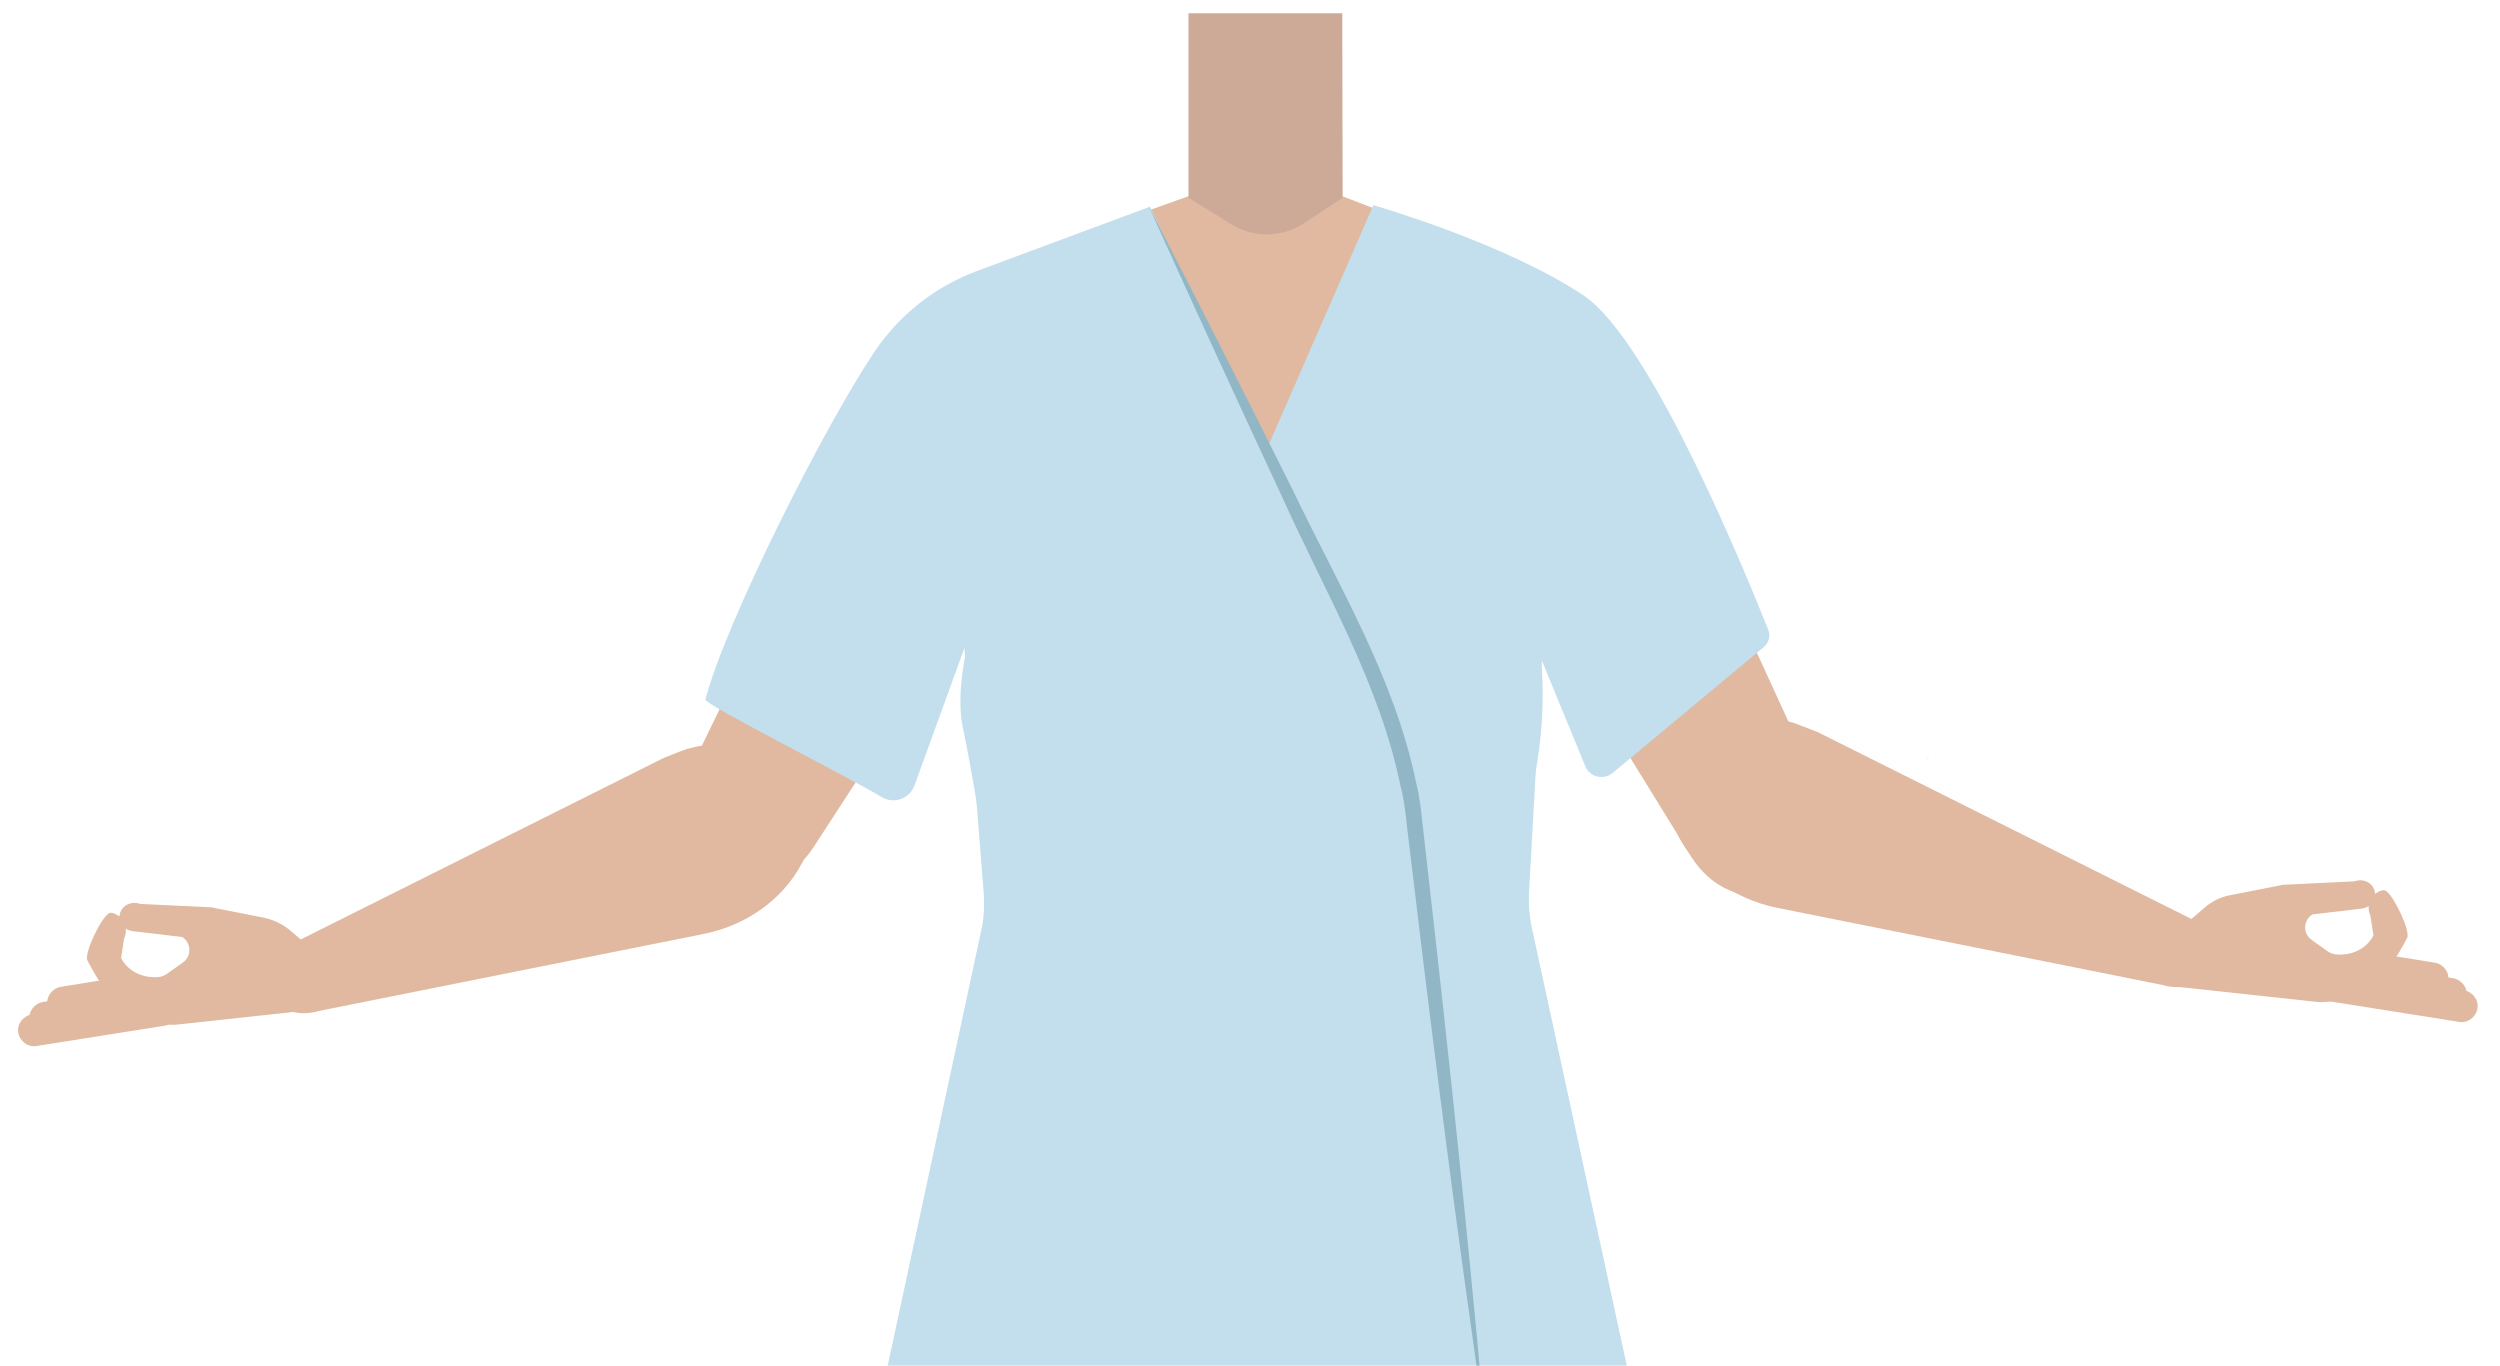 <?xml version="1.0" encoding="utf-8"?>
<!-- Generator: Adobe Illustrator 26.0.3, SVG Export Plug-In . SVG Version: 6.00 Build 0)  -->
<svg version="1.1" id="Calque_1" xmlns="http://www.w3.org/2000/svg" xmlns:xlink="http://www.w3.org/1999/xlink" x="0px" y="0px"
	 viewBox="0 0 642.2 350.8" style="enable-background:new 0 0 642.2 350.8;" xml:space="preserve">
<style type="text/css">
	.st0{fill:#375D63;}
	.st1{fill:#C3DFED;}
	.st2{fill:#E0B9A0;}
	.st3{fill:#F7A386;}
	.st4{fill:#CCAA97;}
	.st5{fill:#91B7C6;}
</style>
<path class="st0" d="M399.2,320.6c-23.3,2.5-44.5,10-69.8,18.3c0,0-11.5,0.5-10.8-0.1l-70.8-16.6l5.9-58.4
	c1.1-10.7,10.1-18.8,20.8-18.8h99.9c11,0,20.1,8.5,20.8,19.4L399.2,320.6z"/>
<path class="st1" d="M409.4,91.4c0,3.6-12.5,58.1-12.5,61.8c0,3.1-3.2,59.3-4.1,75.5c-0.2,2.9,0,5.8,0.5,8.7l35.8,165.1
	c1.7,12.1-18,23.2-29.1,25c-0.1,0-0.2,0-0.2,0s-58.9,12.2-78.7,11.5c-19.2-0.8-83.2-17.4-83.2-17.4c-10.2-2.4-21.1-12.8-19.9-24.1
	l34.3-159.6c0.5-2.8,0.6-5.6,0.4-8.4l-6.4-81.3l-7.1-47.7l22.9-4.3l41.7-24.2l5.5,12.2h27.8l7.1-17.5L409.4,91.4z"/>
<path class="st2" d="M177.4,197.5L177.4,197.5L177.4,197.5l46.9-96.4l0,0c5.9-12.3,21-17.1,33.6-10.9c12.5,6.3,17.9,21.4,12,33.7
	c-0.1,0.1-0.2,0.4-0.3,0.5l-60.8,93.5c-6.3,9.3-16.4,12.2-24,7.4C176.1,220,170,211.9,177.4,197.5z"/>
<path class="st2" d="M207,219.7c-4.7,10.6-14.7,17.9-26.2,20.2l-98.9,19.8c0,0-9.3,3.1-12.2-5.1c-3.3-9.2,4.8-11.9,4.8-11.9l96-48
	c0,0,5.7-2.3,6-2.3c13.1-3.8,25.8,1.6,30.1,14.7C208.1,211.1,208.8,215.4,207,219.7z"/>
<path class="st3" d="M148.6,205.8l0.1-0.1c0.2,0.2,0.4,0.4,0.6,0.6l0.1,0.1L148.6,205.8z"/>
<path class="st2" d="M466.2,200.2L466.2,200.2L466.2,200.2l-44.6-97.4l0,0c-5.7-12.5-20.6-17.6-33.3-11.7
	c-12.7,5.9-18.4,20.9-12.7,33.4c0.1,0.1,0.2,0.4,0.3,0.6l58.5,94.9c5.9,9.4,16.2,12.5,23.8,8C466.9,222.8,473.2,214.9,466.2,200.2z"
	/>
<path class="st3" d="M495.5,194.6L495.5,194.6c-0.3,0.1-0.4,0.3-0.6,0.5l-0.1,0.1L495.5,194.6z"/>
<path class="st2" d="M257.4,67.5l47.9-17.1h39.5L388,67l-53.6,50.3c-5.5,3.5-15.7,2.6-21.4-0.8L257.4,67.5z"/>
<path class="st4" d="M344.8,3.4h-39.5v47.4l10.8,6.7c5.9,3.7,13.3,3.6,19.1-0.3l9.7-6.4L344.8,3.4z"/>
<path class="st1" d="M295.4,53.1L251,69.6c-10.8,4-20,11.3-26.4,20.8c-13,19.4-38.2,69.4-43.4,89.3c-0.3,1.2,34.7,18.8,45.4,25.1
	c3.1,1.8,7,0.4,8.3-3l29.4-80.9c0,0-21.4,44.9-17,65.8c4.6,22.2,7.6,46.7,7.6,46.7l137.1-7.6c0,0,0.3-3.9,0-12.4
	c-0.3-9.4,12.9-37.1-5.6-81c-0.8,0.8,7.3,31.5,7.3,31.5l13.6,33.1c1.2,2.7,4.7,3.4,6.9,1.6l38.9-32.4c1.3-1.1,1.8-2.9,1.1-4.5
	c-4.5-11.3-29.8-74.1-47.4-85.8c-20.2-13.5-54-23.2-54-23.2l-27.7,63.4L295.4,53.1z"/>
<g>
	<path class="st5" d="M295,52.8c12.3,23.8,25.1,49,37,72.9c11.8,24.7,26.3,48.5,31.8,75.5c0.8,2.9,1.3,7.2,1.6,10.2
		c5,43.7,9.9,88.4,14,132.2c0.5,5,1.4,15.4,1.8,20.4c-0.8-5.1-2.2-15.1-2.9-20.2c-6.2-43.6-11.7-88.1-16.9-131.7
		c-0.3-3-0.8-7.1-1.6-10c-5.4-26.7-19.7-50.4-30.7-75C317.8,102.9,306,77.2,295,52.8L295,52.8z"/>
</g>
<path class="st2" d="M430.7,200.4c4.3-13.1,17-18.5,30.1-14.7c0.3,0.1,6,2.3,6,2.3l96,48c0,0,8.1,2.6,4.8,11.9
	c-2.9,8.2-12.2,5.1-12.2,5.1l-98.9-19.8c-11.4-2.3-21.5-9.6-26.2-20.2C428.5,208.7,429.2,204.4,430.7,200.4z"/>
<path class="st2" d="M67.6,235.7l-12.2-2.4c-0.2,0-0.5-0.1-0.7-0.2L36,232.2c-2.2-0.8-4.6,0.3-5.2,2.5c-0.1,0.4-0.2,0.9-0.1,1.2
	c0.2,1.8,1.6,3.1,3.4,3.3l12.7,1.5c2.4,1.5,2.5,5,0.1,6.6l-4.2,3c-0.7,0.4-1.5,0.7-2.3,0.7c0,0-6.3,0.7-9.3-4.9l0.8-5.1
	c1-2.1,0.3-4.7-1.7-5.9c-0.8-0.5-1.6-0.8-2.2-0.5c-1.9,0.9-6.6,10.5-5.5,12.2c0,0,1.5,3,3.5,6c0.3,0.4,0.7,1,0.9,1.6
	c0.5,1.1,1.7,5,3.1,5.2l12.4,3.5l0,0c1.3,0.2,2.6,0.2,3.9,0l35.1-3.8l1.7-0.3c2.8-0.4,1.7-5.5,0.3-9.4c-1-2.7-2.6-5.2-4.8-7.1
	l-4.3-3.7C72.4,237.3,70.1,236.2,67.6,235.7z"/>
<path class="st2" d="M42.2,263.5l-32.8,5.2c-2.2,0.4-4.3-1.2-4.7-3.4l0,0c-0.4-2.2,1.2-4.3,3.4-4.7l32.8-5.2
	c2.2-0.4,4.3,1.2,4.7,3.4l0,0C46,261.1,44.5,263.2,42.2,263.5z"/>
<path class="st2" d="M45.1,260.3l-32.8,5.2c-2.2,0.4-4.3-1.2-4.7-3.4h0c-0.4-2.2,1.2-4.3,3.4-4.7l32.8-5.2c2.2-0.4,4.3,1.2,4.7,3.4
	l0,0C48.8,257.9,47.3,260,45.1,260.3z"/>
<path class="st2" d="M26.2,260.1l-9.3,1.5c-2.2,0.4-4.3-1.2-4.7-3.4h0c-0.4-2.2,1.2-4.3,3.4-4.7l9.3-1.5c2.2-0.4,4.3,1.2,4.7,3.4h0
	C30,257.6,28.4,259.7,26.2,260.1z"/>
<path class="st2" d="M566.5,233l-4.3,3.7c-2.2,1.9-3.8,4.4-4.8,7.1c-1.4,3.9-2.6,9,0.3,9.4l1.7,0.3l35.1,3.8c1.3,0.2,2.6,0.1,3.9,0
	l0,0l12.4-3.5c1.5-0.1,2.6-4,3.1-5.2c0.2-0.6,0.6-1.2,0.9-1.6c2-3,3.5-6,3.5-6c1.1-1.7-3.6-11.3-5.5-12.2c-0.6-0.3-1.4,0-2.2,0.5
	c-2,1.2-2.7,3.8-1.7,5.9l0.8,5.1c-3,5.6-9.3,4.9-9.3,4.9c-0.8,0-1.6-0.3-2.3-0.7l-4.2-3c-2.4-1.6-2.3-5.1,0.1-6.6l12.7-1.5
	c1.8-0.2,3.3-1.6,3.4-3.3c0-0.4,0-0.8-0.1-1.2c-0.6-2.3-3-3.3-5.2-2.5l-18.7,0.9c-0.2,0.1-0.5,0.2-0.7,0.2l-12.2,2.4
	C570.7,230.3,568.4,231.4,566.5,233z"/>
<path class="st2" d="M598.9,257.3l32.8,5.2c2.2,0.4,4.3-1.2,4.7-3.4l0,0c0.4-2.2-1.2-4.3-3.4-4.7l-32.8-5.2
	c-2.2-0.4-4.3,1.2-4.7,3.4v0C595.1,254.9,596.7,257,598.9,257.3z"/>
<path class="st2" d="M596.1,254.2l32.8,5.2c2.2,0.4,4.3-1.2,4.7-3.4v0c0.4-2.2-1.2-4.3-3.4-4.7l-32.8-5.2c-2.2-0.4-4.3,1.2-4.7,3.4
	v0C592.3,251.7,593.8,253.8,596.1,254.2z"/>
<path class="st2" d="M614.3,253.8l9.9,1.6c2.2,0.4,4.3-1.2,4.7-3.4l0,0c0.4-2.2-1.2-4.3-3.4-4.7l-9.9-1.6c-2.2-0.4-4.3,1.2-4.7,3.4
	l0,0C610.5,251.3,612.1,253.4,614.3,253.8z"/>
</svg>
